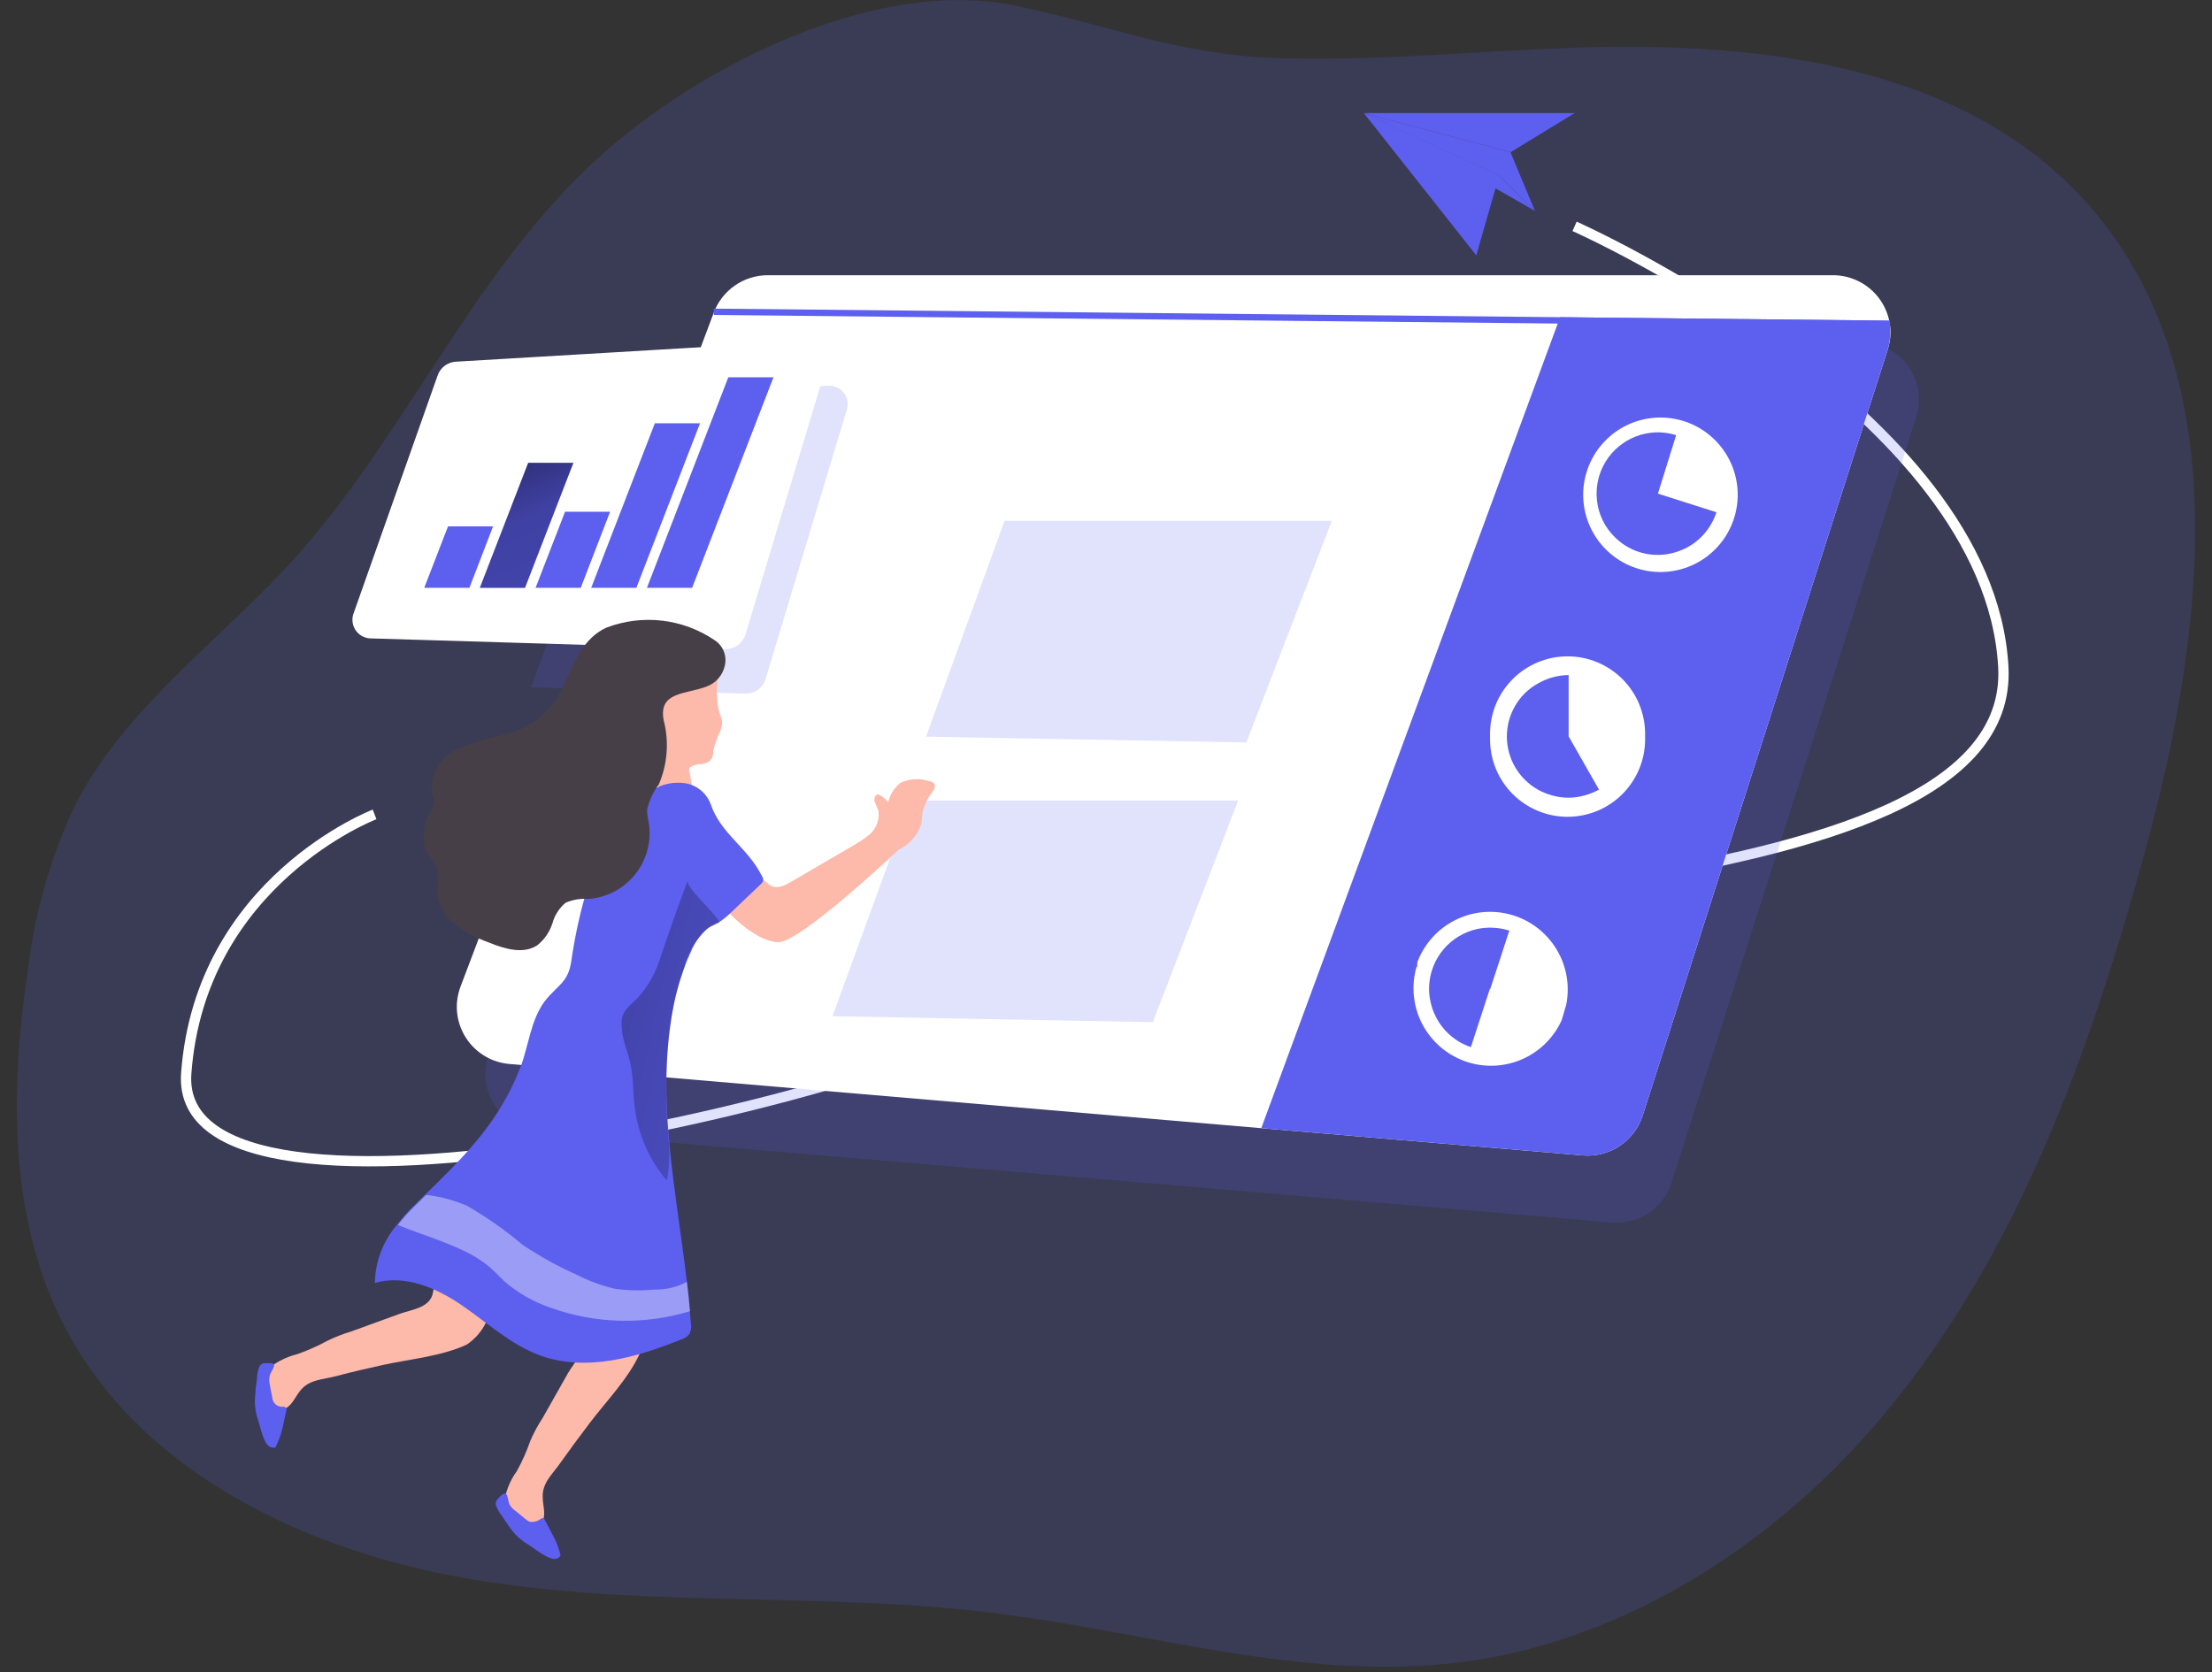 <svg width="250" height="189" viewBox="0 0 250 189" fill="none" xmlns="http://www.w3.org/2000/svg">
<rect x="0" y="0" width="250" height="189" fill="#333333" stroke="none"/>
<g clip-path="url(#clip0_187_3953)">
<path opacity="0.18" d="M44.529 176.611C47.833 177.498 51.181 178.205 54.561 178.731C73.49 181.717 92.882 179.985 111.9 182.284C132.038 184.702 151.594 191.644 171.897 186.643C188.168 182.627 202.634 172.372 213.218 159.549C228.057 141.635 236.163 119.035 242.343 96.583C249.27 71.46 253.017 41.275 235.222 22.242C221.01 7.016 197.902 4.613 177.092 5.419C166.09 5.852 155.088 6.912 144.086 6.553C133.083 6.195 124.574 2.583 114.438 0.582C98.286 -2.627 77.655 8.18 66.459 18.914C53.023 31.722 45.559 49.56 33.124 63.294C24.765 72.504 14.106 79.998 8.448 91.075C5.687 96.98 3.893 103.29 3.134 109.764C1.103 123.304 0.984 137.784 7.284 149.935C14.539 163.937 29.049 172.402 44.529 176.611Z" fill="#5D5FEF"/>
<path d="M177.958 25.586C177.958 25.586 224.803 46.396 226.415 75.371C228.027 104.346 140.578 99.121 121.455 111.616C102.332 124.11 19.45 143.098 21.048 121.334C22.645 99.569 42.335 92.06 42.335 92.06" stroke="white" stroke-width="1.164" stroke-miterlimit="10"/>
<path opacity="0.18" d="M55.293 119.154L83.88 42.873C84.348 41.631 85.183 40.562 86.273 39.807C87.364 39.052 88.659 38.648 89.986 38.648H210.367C212.094 38.652 213.75 39.341 214.97 40.564C216.19 41.787 216.876 43.444 216.876 45.172C216.874 45.835 216.773 46.494 216.577 47.127L188.915 133.709C188.464 135.109 187.551 136.315 186.325 137.128C185.099 137.942 183.633 138.315 182.167 138.187L60.831 127.887C59.107 127.746 57.509 126.926 56.39 125.608C55.27 124.289 54.72 122.58 54.86 120.856C54.93 120.272 55.075 119.7 55.293 119.154Z" fill="#5D5FEF"/>
<path d="M213.353 39.499L185.646 126.125C185.187 127.524 184.27 128.727 183.043 129.54C181.816 130.352 180.35 130.727 178.884 130.604L142.548 127.528L57.622 120.274C56.768 120.208 55.936 119.974 55.173 119.585C54.41 119.196 53.731 118.66 53.176 118.008C52.621 117.356 52.201 116.6 51.939 115.785C51.677 114.97 51.579 114.111 51.651 113.257C51.711 112.645 51.852 112.042 52.069 111.466L58.861 93.553L71.147 60.712L80.671 35.334C81.138 34.093 81.973 33.023 83.064 32.269C84.155 31.514 85.45 31.11 86.777 31.11H207.158C208.012 31.11 208.859 31.278 209.648 31.605C210.438 31.932 211.155 32.412 211.76 33.016C212.364 33.62 212.844 34.338 213.171 35.127C213.498 35.917 213.666 36.763 213.666 37.618C213.657 38.257 213.552 38.892 213.353 39.499Z" fill="white"/>
<path opacity="0.18" d="M94.091 114.87L102.974 90.492H139.936L130.292 115.541L94.091 114.87Z" fill="#5D5FEF"/>
<path d="M213.352 39.499L185.646 126.125C185.187 127.524 184.27 128.727 183.043 129.54C181.815 130.352 180.35 130.727 178.883 130.604L142.548 127.529L176.062 36.558L176.315 35.857L213.546 36.245C213.541 36.354 213.541 36.464 213.546 36.573C213.706 37.55 213.64 38.551 213.352 39.499Z" fill="#5D5FEF"/>
<path opacity="0.18" d="M95.688 46.366L86.537 76.714C86.403 77.203 86.11 77.633 85.705 77.938C85.3 78.243 84.805 78.406 84.298 78.401L59.995 77.699L72.296 44.858L93.643 43.604C93.982 43.59 94.319 43.659 94.625 43.805C94.931 43.951 95.197 44.17 95.398 44.442C95.6 44.715 95.732 45.033 95.783 45.368C95.833 45.703 95.801 46.046 95.688 46.366Z" fill="#5D5FEF"/>
<path d="M39.992 69.25L49.456 42.455C49.601 42.025 49.87 41.647 50.228 41.368C50.586 41.089 51.019 40.922 51.471 40.888L91.359 38.529C91.699 38.518 92.036 38.59 92.342 38.738C92.648 38.886 92.913 39.106 93.115 39.379C93.318 39.651 93.451 39.969 93.504 40.305C93.557 40.64 93.528 40.984 93.419 41.305L84.269 71.669C84.132 72.158 83.839 72.588 83.435 72.896C83.031 73.203 82.537 73.37 82.029 73.37L41.813 72.161C41.477 72.142 41.151 72.042 40.862 71.871C40.572 71.7 40.328 71.461 40.15 71.176C39.972 70.891 39.864 70.568 39.837 70.233C39.809 69.897 39.862 69.561 39.992 69.25Z" fill="white"/>
<path d="M213.606 36.245V36.588V36.961L176.062 36.573L80.671 35.603V34.886L176.316 35.856L213.547 36.245H213.606Z" fill="#5D5FEF"/>
<path d="M53.054 66.444H47.948L50.635 59.502H55.726L53.054 66.444Z" fill="#5D5FEF"/>
<path d="M59.338 66.444H54.233L59.697 52.322H64.802L59.338 66.444Z" fill="#5D5FEF"/>
<path d="M65.638 66.444H60.533L63.862 57.846H68.952L65.638 66.444Z" fill="#5D5FEF"/>
<path d="M71.923 66.444H66.817L74.013 47.844H79.118L71.923 66.444Z" fill="#5D5FEF"/>
<path d="M59.338 66.444H54.233L59.697 52.322H64.802L59.338 66.444Z" fill="url(#paint0_linear_187_3953)"/>
<path d="M71.923 66.444H66.817L74.013 47.844H79.118L71.923 66.444Z" fill="url(#paint1_linear_187_3953)"/>
<path d="M78.223 66.444H73.117L82.313 42.649H87.418L78.223 66.444Z" fill="#5D5FEF"/>
<path d="M196.095 58.204C196.692 55.993 196.397 53.636 195.273 51.642C194.149 49.647 192.286 48.173 190.086 47.538C187.887 46.903 185.525 47.157 183.511 48.246C181.497 49.335 179.991 51.172 179.317 53.36C178.644 55.548 178.857 57.914 179.911 59.947C180.964 61.98 182.774 63.517 184.951 64.229C187.127 64.94 189.496 64.768 191.547 63.75C193.598 62.732 195.167 60.95 195.916 58.786L196.006 58.502L196.095 58.204Z" fill="white"/>
<path d="M177.002 113.631C177.452 111.464 177.066 109.207 175.922 107.312C174.777 105.417 172.96 104.025 170.833 103.413C168.705 102.801 166.426 103.016 164.45 104.014C162.474 105.012 160.949 106.719 160.178 108.794C160.178 108.884 160.178 108.988 160.178 109.078C160.178 109.167 160.178 109.272 160.074 109.361C159.483 111.487 159.715 113.758 160.725 115.72C161.735 117.681 163.448 119.19 165.522 119.944C167.595 120.698 169.877 120.642 171.911 119.787C173.945 118.932 175.582 117.341 176.495 115.333C176.584 115.049 176.659 114.765 176.749 114.482C176.838 114.198 176.898 113.914 177.002 113.631Z" fill="white"/>
<path d="M185.93 82.954C185.93 80.63 185.006 78.401 183.363 76.758C181.72 75.115 179.491 74.191 177.167 74.191C174.843 74.191 172.614 75.115 170.97 76.758C169.327 78.401 168.404 80.63 168.404 82.954V83.566C168.404 85.89 169.327 88.119 170.97 89.762C172.614 91.406 174.843 92.329 177.167 92.329C179.491 92.329 181.72 91.406 183.363 89.762C185.006 88.119 185.93 85.89 185.93 83.566V82.954Z" fill="white"/>
<path d="M187.378 55.8L189.438 49.187C188.856 49.008 188.254 48.903 187.646 48.874C186.126 48.817 184.629 49.261 183.386 50.137C182.142 51.014 181.221 52.274 180.764 53.725C180.585 54.307 180.48 54.909 180.451 55.517C180.432 56.123 180.487 56.73 180.615 57.323C180.879 58.509 181.456 59.602 182.287 60.488C183.106 61.389 184.151 62.055 185.313 62.417C186.476 62.779 187.714 62.824 188.9 62.548C189.485 62.411 190.051 62.205 190.587 61.936C191.126 61.651 191.628 61.3 192.08 60.891C192.961 60.075 193.619 59.047 193.991 57.905L187.378 55.8Z" fill="#5D5FEF"/>
<path d="M177.286 83.237V76.311C176.074 76.32 174.886 76.644 173.837 77.251C173.29 77.547 172.787 77.919 172.345 78.356C171.481 79.213 170.859 80.284 170.543 81.459C170.227 82.634 170.227 83.872 170.544 85.047C170.861 86.222 171.483 87.292 172.347 88.149C173.211 89.006 174.287 89.618 175.465 89.925C176.636 90.253 177.876 90.253 179.047 89.925C179.631 89.774 180.193 89.549 180.719 89.254L177.286 83.237Z" fill="#5D5FEF"/>
<path d="M168.434 111.78L170.583 105.196C169.425 104.827 168.192 104.76 167.001 105.002C165.508 105.319 164.161 106.12 163.171 107.281C162.18 108.442 161.6 109.897 161.522 111.421C161.489 112.022 161.539 112.625 161.671 113.213C161.793 113.804 161.994 114.376 162.268 114.914C162.671 115.722 163.229 116.442 163.91 117.034C164.592 117.626 165.383 118.077 166.239 118.363L168.389 111.765L168.434 111.78Z" fill="#5D5FEF"/>
<path d="M80.566 85.387C80.492 85.669 80.33 85.92 80.104 86.104C79.78 86.286 79.415 86.383 79.044 86.387C78.65 86.415 78.269 86.544 77.939 86.761C77.894 86.849 77.871 86.946 77.871 87.044C77.871 87.143 77.894 87.24 77.939 87.328L78.372 89.746C78.432 89.936 78.432 90.139 78.372 90.328C78.312 90.428 78.232 90.514 78.137 90.581C78.042 90.647 77.934 90.694 77.82 90.716C76.954 91.06 75.879 91.358 75.192 90.716C74.863 90.351 74.641 89.902 74.55 89.418C73.653 86.707 73.2 83.869 73.207 81.013C73.183 80.15 73.347 79.292 73.687 78.498C74.028 77.704 74.536 76.994 75.177 76.416C76.414 75.548 77.94 75.194 79.432 75.43C79.764 75.47 80.082 75.59 80.358 75.779C80.634 75.969 80.859 76.224 81.014 76.52C81.208 76.953 81.014 77.371 81.014 77.834C81.006 78.513 81.051 79.192 81.149 79.864C81.212 80.176 81.292 80.485 81.388 80.79C81.503 81.046 81.583 81.317 81.626 81.596C81.602 82.121 81.454 82.632 81.193 83.088C80.956 83.632 80.771 84.197 80.641 84.775C80.636 84.981 80.611 85.186 80.566 85.387Z" fill="#FDB9A9"/>
<path d="M82.507 103.301C82.507 103.301 85.493 106.495 88 106.495C90.508 106.495 101.57 96.046 101.57 96.046C102.164 95.764 102.696 95.364 103.132 94.872C103.568 94.379 103.9 93.804 104.108 93.18C104.212 92.747 104.183 92.299 104.257 91.866C104.452 90.992 104.845 90.175 105.407 89.477C105.501 89.382 105.573 89.267 105.617 89.141C105.661 89.014 105.676 88.879 105.66 88.746C105.571 88.418 105.183 88.313 104.854 88.253C103.819 87.95 102.707 88.04 101.734 88.507C101.046 89.07 100.568 89.848 100.376 90.716C100.079 90.288 99.664 89.956 99.182 89.761C99.036 89.846 98.925 89.979 98.867 90.137C98.81 90.295 98.81 90.469 98.868 90.627C98.979 90.943 99.109 91.252 99.256 91.552C99.357 92.118 99.292 92.7 99.069 93.23C98.847 93.76 98.476 94.214 98.002 94.538C97.424 94.986 96.81 95.385 96.166 95.732L89.389 99.688C88.702 100.091 87.896 100.509 87.15 100.136C86.806 99.957 86.567 99.613 86.194 99.449C85.904 99.386 85.603 99.4 85.32 99.489C85.038 99.578 84.783 99.739 84.582 99.957C83.679 100.925 82.974 102.061 82.507 103.301Z" fill="#FDB9A9"/>
<path d="M55.502 147.517C55.393 148.419 55.09 149.286 54.613 150.06C54.137 150.833 53.497 151.493 52.74 151.995C49.963 153.294 46.396 153.622 43.41 154.264C41.604 154.667 39.797 155.07 38.021 155.548C36.528 155.951 34.931 155.906 33.916 157.22C33.303 157.996 32.901 159.101 31.945 159.325C31.603 159.378 31.252 159.331 30.936 159.187C30.621 159.044 30.354 158.812 30.169 158.519C29.808 157.917 29.602 157.234 29.572 156.533C29.527 156.271 29.527 156.004 29.572 155.742C29.651 155.464 29.794 155.208 29.989 154.996C31.014 154.062 32.256 153.4 33.602 153.07C34.76 152.663 35.883 152.164 36.961 151.577C37.845 151.142 38.764 150.783 39.708 150.502L45.157 148.517C46.44 148.054 48.366 147.875 48.859 146.412C49.044 145.695 49.139 144.958 49.142 144.218C49.248 142.75 49.698 141.328 50.456 140.068C50.548 139.856 50.698 139.675 50.889 139.545C51.114 139.424 51.365 139.362 51.62 139.366C52.316 139.284 53.022 139.365 53.681 139.605C54.108 139.812 54.491 140.103 54.806 140.459C55.121 140.815 55.363 141.23 55.517 141.68C55.804 142.586 55.915 143.539 55.845 144.486C55.818 145.505 55.703 146.518 55.502 147.517Z" fill="#FDB9A9"/>
<path d="M30.975 154.413C30.885 154.802 30.587 155.115 30.482 155.503C30.422 155.819 30.422 156.143 30.482 156.459L30.766 157.951C30.772 158.108 30.812 158.262 30.882 158.402C30.952 158.543 31.05 158.667 31.172 158.767C31.293 158.867 31.433 158.941 31.585 158.983C31.736 159.025 31.894 159.034 32.05 159.011C32.112 159.016 32.172 159.034 32.227 159.065C32.281 159.096 32.328 159.139 32.363 159.19C32.393 159.272 32.393 159.362 32.363 159.444L31.945 161.34C31.773 162.134 31.497 162.902 31.124 163.624C31.006 163.655 30.883 163.655 30.766 163.624C29.81 163.624 29.437 161.206 29.094 160.295C28.81 159.373 28.734 158.399 28.87 157.444C28.87 156.921 28.959 156.414 29.034 155.951C29.039 155.441 29.135 154.935 29.318 154.458C29.378 154.341 29.47 154.244 29.584 154.177C29.698 154.111 29.828 154.079 29.96 154.085C30.258 154.1 31.079 153.981 30.975 154.413Z" fill="#5D5FEF"/>
<path d="M71.445 147.8C71.966 148.559 72.311 149.424 72.456 150.333C72.601 151.242 72.541 152.172 72.281 153.055C71.012 155.832 68.504 158.414 66.668 160.832C65.534 162.325 64.429 163.818 63.369 165.311C62.503 166.58 61.264 167.58 61.339 169.237C61.339 170.222 61.787 171.327 61.205 172.118C60.977 172.38 60.678 172.57 60.344 172.666C60.01 172.761 59.655 172.758 59.324 172.655C58.662 172.432 58.067 172.047 57.592 171.536C57.395 171.36 57.229 171.153 57.099 170.924C56.978 170.657 56.922 170.365 56.935 170.073C57.1 168.697 57.614 167.387 58.428 166.266C59.018 165.19 59.517 164.067 59.921 162.907C60.308 161.996 60.778 161.121 61.324 160.295L64.175 155.249C64.862 154.07 66.22 152.682 65.668 151.249C65.345 150.583 64.938 149.961 64.459 149.398C63.592 148.213 63.009 146.844 62.757 145.397C62.712 145.17 62.712 144.937 62.757 144.71C62.847 144.473 62.996 144.262 63.19 144.098C63.675 143.585 64.273 143.192 64.936 142.949C65.394 142.825 65.873 142.796 66.342 142.863C66.812 142.93 67.263 143.091 67.668 143.337C68.479 143.832 69.184 144.481 69.743 145.248C70.382 146.049 70.952 146.903 71.445 147.8Z" fill="#FDB9A9"/>
<path d="M57.263 168.953C57.443 169.311 57.428 169.744 57.607 170.103C57.773 170.376 57.997 170.611 58.264 170.789L59.413 171.73C59.547 171.846 59.698 171.942 59.861 172.013C60.075 172.048 60.293 172.04 60.503 171.989C60.714 171.937 60.911 171.844 61.085 171.715C61.118 171.675 61.161 171.644 61.21 171.627C61.259 171.61 61.312 171.606 61.363 171.617C61.414 171.628 61.461 171.653 61.499 171.688C61.536 171.724 61.564 171.769 61.578 171.819L62.488 173.551C62.88 174.259 63.171 175.017 63.354 175.805C63.3 175.918 63.218 176.016 63.115 176.089C62.369 176.701 60.533 175.103 59.697 174.596C58.874 174.111 58.166 173.454 57.622 172.67C57.323 172.252 57.039 171.819 56.756 171.401C56.449 171.02 56.207 170.592 56.039 170.132C56.009 169.999 56.017 169.86 56.061 169.73C56.106 169.601 56.187 169.487 56.293 169.401C56.487 169.177 57.039 168.565 57.263 168.953Z" fill="#5D5FEF"/>
<path d="M86.254 99.524C86.196 99.721 86.075 99.893 85.911 100.016C84.776 101.106 83.627 102.166 82.507 103.256C82.146 103.601 81.756 103.916 81.343 104.196C80.969 104.42 80.567 104.569 80.193 104.793C80.067 104.873 79.947 104.963 79.835 105.062C79.044 105.788 78.431 106.687 78.044 107.689C77.76 108.301 77.491 108.943 77.267 109.585C76.669 111.253 76.225 112.972 75.939 114.72C74.222 124.692 76.461 134.858 77.626 144.86C77.775 145.964 77.879 147.069 77.969 148.174C77.969 148.636 78.058 149.114 78.088 149.592C78.166 150.015 78.098 150.452 77.894 150.831C77.656 151.111 77.338 151.314 76.984 151.413C71.938 153.458 66.25 155.07 61.13 153.249C57.816 152.07 55.159 149.592 52.263 147.591C49.367 145.591 45.754 144.039 42.365 145.024C42.405 142.582 43.309 140.233 44.918 138.396C45.468 137.67 46.072 136.986 46.724 136.351L48.068 135.022C52.546 130.648 56.383 126.872 58.786 120.736C59.757 118.243 59.951 115.317 61.593 113.138C63.086 111.272 64.235 111.078 64.578 108.57C65.028 105.435 65.742 102.344 66.713 99.33C67.609 96.597 69.023 94.063 70.878 91.866C71.674 90.847 72.645 89.978 73.744 89.298C74.854 88.612 76.171 88.342 77.461 88.537C78.1 88.644 78.7 88.917 79.2 89.328C79.7 89.739 80.084 90.275 80.313 90.88C81.462 94.269 84.448 95.747 86.075 98.957C86.201 99.118 86.265 99.319 86.254 99.524Z" fill="#5D5FEF"/>
<path d="M81.91 75.281C81.79 75.805 81.541 76.291 81.187 76.695C80.833 77.099 80.383 77.408 79.88 77.595C77.566 78.506 74.371 78.132 75.013 81.431C75.636 83.85 75.436 86.408 74.446 88.701C73.803 89.543 73.354 90.517 73.132 91.552C73.147 92.01 73.207 92.465 73.311 92.911C73.643 94.841 73.203 96.824 72.086 98.433C70.969 100.041 69.264 101.146 67.34 101.509C67.054 101.566 66.765 101.601 66.474 101.614C65.601 101.55 64.725 101.699 63.921 102.047C63.195 102.657 62.674 103.475 62.428 104.39C62.117 105.354 61.531 106.205 60.742 106.839C59.144 107.913 57.01 107.257 55.218 106.525C53.864 106.044 52.59 105.359 51.441 104.495C50.869 104.059 50.392 103.508 50.043 102.879C49.694 102.25 49.478 101.554 49.411 100.838C49.545 99.906 49.53 98.958 49.366 98.031C49.048 97.51 48.694 97.011 48.306 96.538C47.967 95.728 47.831 94.847 47.912 93.973C47.992 93.098 48.287 92.257 48.769 91.523C48.932 91.264 49.039 90.974 49.083 90.672C49.059 90.379 48.989 90.091 48.874 89.821C48.705 88.824 48.862 87.799 49.322 86.898C49.782 85.997 50.52 85.268 51.426 84.82C53.262 83.978 55.199 83.376 57.189 83.029C58.658 82.655 60.019 81.942 61.163 80.946C62.306 79.95 63.2 78.7 63.772 77.296C64.921 74.848 65.892 72.176 68.519 70.952C70.525 70.182 72.687 69.909 74.821 70.156C76.956 70.403 78.998 71.163 80.775 72.37C81.244 72.677 81.606 73.122 81.809 73.644C82.013 74.166 82.048 74.738 81.91 75.281Z" fill="#473F47"/>
<path d="M81.342 104.241C80.969 104.465 80.566 104.614 80.193 104.838C80.064 104.914 79.944 105.005 79.835 105.107C78.533 106.296 77.636 107.862 77.267 109.585C76.669 111.259 76.22 112.983 75.923 114.735C75.248 119.276 75.112 123.881 75.52 128.454C75.733 130.119 75.683 131.806 75.371 133.455C73.389 131.118 72.128 128.255 71.743 125.215C71.534 123.558 71.594 121.856 71.251 120.214C70.982 119.035 70.504 117.9 70.31 116.706C70.318 116.646 70.318 116.586 70.31 116.527C69.997 114.377 70.833 114.064 72.042 112.825C73.221 111.542 74.098 110.012 74.61 108.346C75.605 105.361 76.645 102.42 77.73 99.524C77.506 100.315 80.417 102.763 81.342 104.241Z" fill="url(#paint2_linear_187_3953)"/>
<path opacity="0.38" d="M77.984 148.218C72.818 149.789 67.283 149.648 62.205 147.815C60.29 147.17 58.52 146.156 56.995 144.83C56.413 144.292 55.89 143.695 55.293 143.188C54.383 142.443 53.379 141.82 52.307 141.337C49.993 140.232 47.575 139.53 45.231 138.575L44.977 138.471C45.532 137.748 46.135 137.065 46.784 136.426L48.142 135.097H48.441C49.937 135.301 51.399 135.707 52.785 136.306C55 137.575 57.093 139.044 59.04 140.695C60.998 142.01 63.065 143.154 65.22 144.113C66.578 144.811 68.017 145.338 69.505 145.681C70.989 145.885 72.492 145.915 73.983 145.77C75.258 145.8 76.519 145.496 77.64 144.89C77.775 146.009 77.879 147.099 77.984 148.218Z" fill="white"/>
<path opacity="0.18" d="M104.66 83.268L113.542 58.876H150.52L140.861 83.924L104.66 83.268Z" fill="#5D5FEF"/>
<path d="M154.132 12.778L169.434 19.854L166.851 28.87L154.132 12.778Z" fill="#5D5FEF"/>
<path d="M154.132 12.778H177.973L170.718 17.212L154.132 12.778Z" fill="#5D5FEF"/>
<path d="M173.479 23.84L169.434 19.854L154.132 12.778L170.718 17.212L173.479 23.84Z" fill="#5D5FEF"/>
<path d="M173.479 23.84L169.434 19.854L154.132 12.778L170.718 17.212L173.479 23.84Z" fill="url(#paint3_linear_187_3953)"/>
<path d="M173.479 23.84L169.434 19.854L154.132 12.778L173.479 23.84Z" fill="#5D5FEF"/>
</g>
<defs>
<linearGradient id="paint0_linear_187_3953" x1="56.176" y1="37.291" x2="95.021" y2="127.384" gradientUnits="userSpaceOnUse">
<stop offset="0.01"/>
<stop offset="0.08" stop-opacity="0.69"/>
<stop offset="0.21" stop-opacity="0.32"/>
<stop offset="1" stop-opacity="0"/>
</linearGradient>
<linearGradient id="paint1_linear_187_3953" x1="-4404.77" y1="1690.98" x2="-3609.39" y2="695.45" gradientUnits="userSpaceOnUse">
<stop offset="0.01"/>
<stop offset="0.08" stop-opacity="0.69"/>
<stop offset="0.21" stop-opacity="0.32"/>
<stop offset="1" stop-opacity="0"/>
</linearGradient>
<linearGradient id="paint2_linear_187_3953" x1="48.052" y1="110.227" x2="112.811" y2="124.529" gradientUnits="userSpaceOnUse">
<stop offset="0.01"/>
<stop offset="0.13" stop-opacity="0.69"/>
<stop offset="0.25" stop-opacity="0.32"/>
<stop offset="1" stop-opacity="0"/>
</linearGradient>
<linearGradient id="paint3_linear_187_3953" x1="2313.85" y1="-1316.23" x2="2340.8" y2="-963.731" gradientUnits="userSpaceOnUse">
<stop offset="0.01"/>
<stop offset="0.08" stop-opacity="0.69"/>
<stop offset="0.21" stop-opacity="0.32"/>
<stop offset="1" stop-opacity="0"/>
</linearGradient>
<clipPath id="clip0_187_3953">
<rect width="250" height="188.419" fill="white"/>
</clipPath>
</defs>
</svg>
